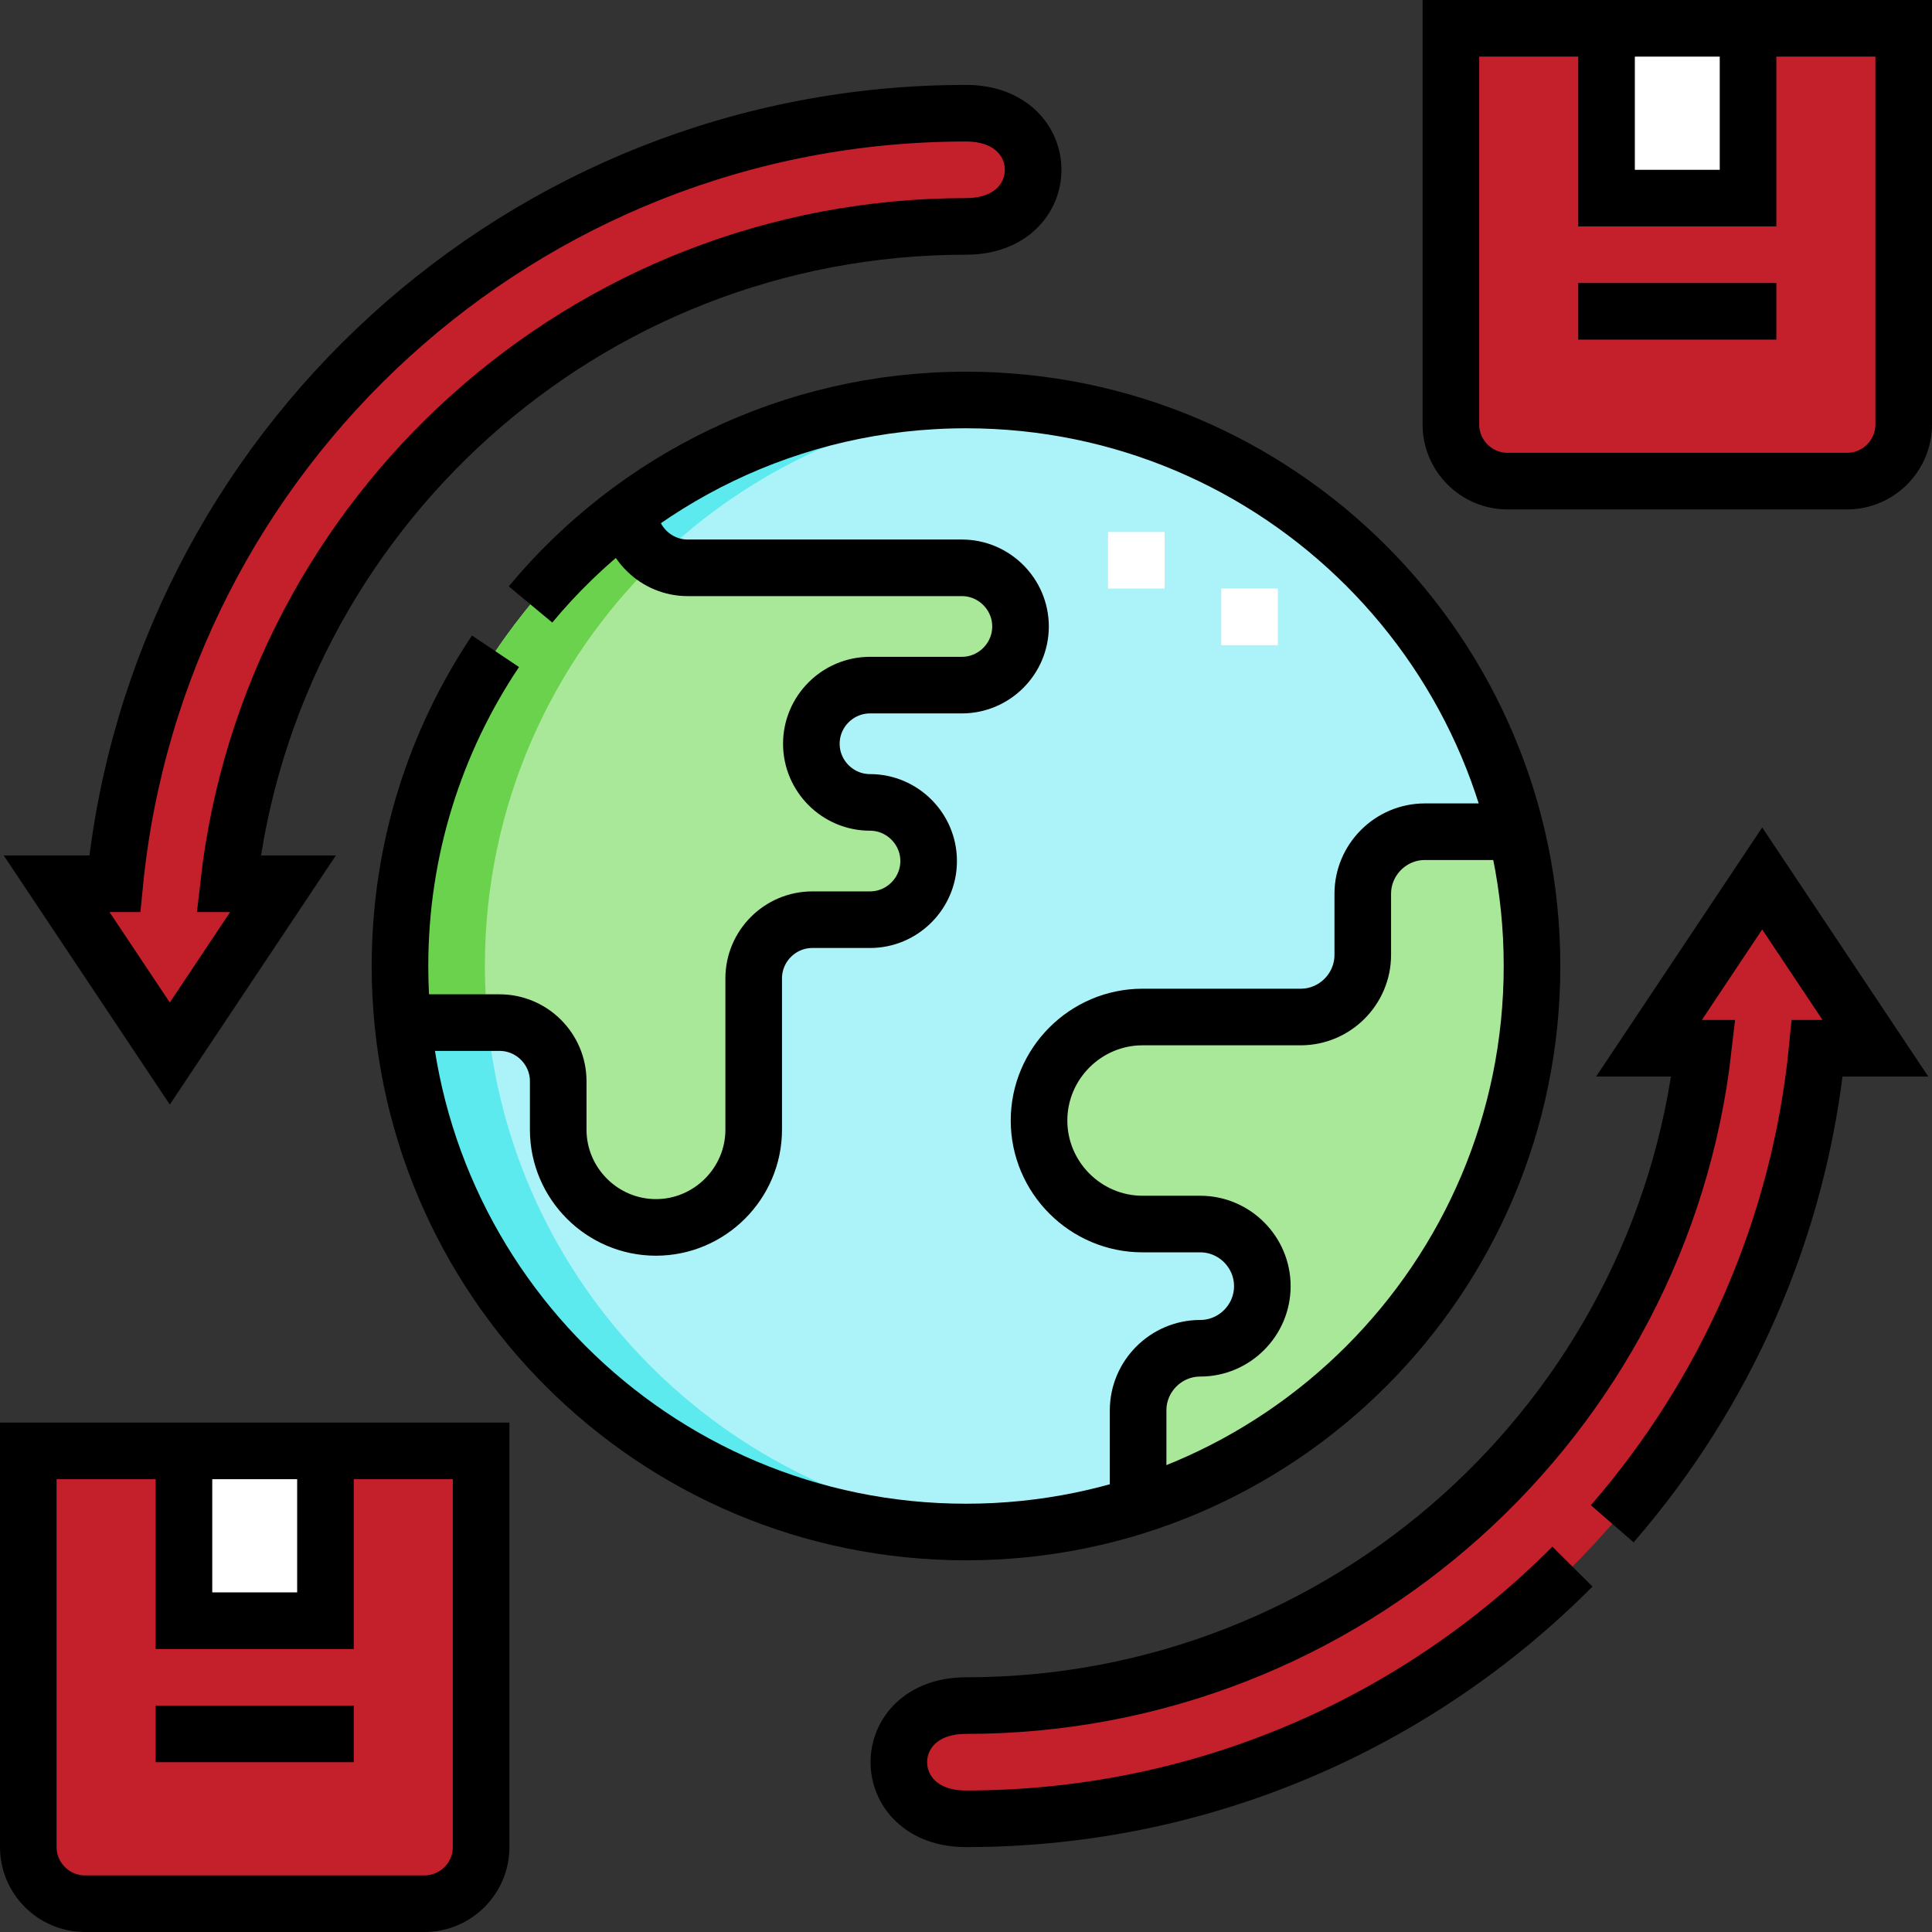<svg xmlns="http://www.w3.org/2000/svg" version="1.1" xmlns:xlink="http://www.w3.org/1999/xlink" width="512" height="512" x="0" y="0" viewBox="0 0 512 512" style="enable-background:new 0 0 512 512" xml:space="preserve" class=""><rect x="0" y="0" width="512" height="512" fill="#333333" stroke="none"/><g><path d="M425.75 52.5h37.5v-45h-37.5v45zm-377 377h37.5v-45h-37.5v45z" style="fill-rule:evenodd;clip-rule:evenodd;" fill="#ffffff" data-original="#ffffff" class=""></path><path d="M463.25 52.5h-37.5v-45H384.5v105c0 8.25 6.75 15 15 15h90c8.25 0 15-6.75 15-15V7.5h-41.25v45zm-377 377h-37.5v-45H7.5v105c0 8.25 6.75 15 15 15h90c8.25 0 15-6.75 15-15v-105H86.25v45z" style="fill-rule:evenodd;clip-rule:evenodd;" fill="#c3202b" data-original="#fec463" class="" opacity="1"></path><path d="M246.1 228.186c0 8.548-6.994 15.542-15.541 15.542h-15.282c-8.547 0-15.541 6.995-15.541 15.541v40.103c0 14.246-11.656 25.902-25.902 25.902s-25.902-11.656-25.902-25.902v-12.83c0-8.547-6.997-15.541-15.542-15.541h-25.65c7.526 75.8 71.479 135 149.259 135 15.903 0 31.229-2.475 45.612-7.061v-25.174c0-9.052 7.407-16.46 16.46-16.46s16.46-7.408 16.46-16.46-7.408-16.46-16.46-16.46h-15.284c-15.087 0-27.433-12.345-27.433-27.433 0-15.089 12.344-27.433 27.433-27.433h41.9c9.053 0 16.46-7.408 16.46-16.46v-16.186c0-9.052 7.407-16.46 16.46-16.46h24.146C385.776 154.748 326.581 106 256 106c-33.444 0-64.332 10.945-89.276 29.449.275 8.311 7.16 15.031 15.532 15.031h72.651c8.545 0 15.541 6.993 15.541 15.541s-6.994 15.542-15.541 15.542h-24.348c-8.547 0-15.542 6.993-15.542 15.541s6.994 15.541 15.542 15.541c8.547 0 15.541 6.993 15.541 15.541z" style="fill-rule:evenodd;clip-rule:evenodd;" fill="#acf3f9" data-original="#acf3f9" class=""></path><path d="M302.788 269.519c-15.089 0-27.433 12.345-27.433 27.433s12.346 27.433 27.433 27.433h15.284c9.052 0 16.46 7.408 16.46 16.46 0 9.053-7.407 16.46-16.46 16.46s-16.46 7.408-16.46 16.46v25.174C362.152 379.637 406 322.939 406 256c0-12.262-1.471-24.18-4.247-35.587h-24.146c-9.052 0-16.46 7.408-16.46 16.46v16.186c0 9.053-7.408 16.46-16.46 16.46h-41.899zm-72.229-25.791c8.547 0 15.541-6.993 15.541-15.542 0-8.548-6.993-15.541-15.541-15.541s-15.542-6.994-15.542-15.541c0-8.548 6.995-15.541 15.542-15.541h24.348c8.548 0 15.541-6.994 15.541-15.542s-6.996-15.541-15.541-15.541h-72.651c-8.372 0-15.256-6.721-15.532-15.032C129.879 162.78 106 206.601 106 256c0 5.062.251 10.066.741 15h25.649c8.544 0 15.542 6.994 15.542 15.541v12.83c0 14.246 11.656 25.902 25.902 25.902s25.902-11.656 25.902-25.902v-40.103c0-8.546 6.995-15.541 15.541-15.541h15.282z" style="fill-rule:evenodd;clip-rule:evenodd;" fill="#a9e899" data-original="#a9e899" class=""></path><path d="M60.589 234.2C71.754 136.16 154.971 60 256 60c23.727 0 23.727-30 0-30-117.603 0-214.293 89.565-225.589 204.2H15l30 45 30-45H60.589zm390.822 43.6H437l30-44.999 30 45h-15.411C470.293 392.435 373.603 482 256 482c-23.727 0-23.727-30 0-30 101.029 0 184.246-76.16 195.411-174.2z" style="fill-rule:evenodd;clip-rule:evenodd;" fill="#c3202b" data-original="#fdef8e" class="" opacity="1"></path><path d="M267.25 405.584C194.63 400.2 136.4 343.112 129.24 271h-22.5c7.526 75.8 71.479 135 149.259 135 3.785 0 7.537-.14 11.251-.416zM166.723 135.449c.176 5.287 3.001 9.984 7.475 12.762 24.479-23.692 57-39.123 93.074-41.793-3.69-.32-7.567-.418-11.272-.418-33.444 0-64.332 10.945-89.277 29.449z" style="fill-rule:evenodd;clip-rule:evenodd;" fill="#5ceaee" data-original="#5ceaee" class=""></path><path d="M106.74 271h22.5c-.49-4.934-.741-9.938-.741-15 0-42.308 17.516-80.525 45.691-107.794-4.335-2.654-7.288-7.372-7.467-12.757C129.879 162.78 106 206.601 106 256c0 5.062.251 10.066.74 15z" style="fill-rule:evenodd;clip-rule:evenodd;" fill="#6bd24d" data-original="#6bd24d"></path><path d="M243.6 60.397c4.102-.255 8.234-.397 12.4-.397 23.727 0 23.727-30 0-30-5.851 0-11.648.231-17.387.666 13.932 3.734 16.381 22.388 4.987 29.731zm24.799 391.206c-4.101.255-8.234.397-12.4.397-23.727 0-23.727 30 0 30 5.851 0 11.648-.231 17.387-.666-13.932-3.734-16.38-22.388-4.987-29.731z" style="fill-rule:evenodd;clip-rule:evenodd;" fill="#c3202b" data-original="#fee026" class="" opacity="1"></path><path d="M30 384.5H7.5v105c0 8.25 6.75 15 15 15H45c-8.25 0-15-6.75-15-15v-105zm377-377h-22.5v105c0 8.25 6.75 15 15 15H422c-8.25 0-15-6.75-15-15V7.5z" style="fill-rule:evenodd;clip-rule:evenodd;" fill="#c3202b" data-original="#fb8e4b" class="" opacity="1"></path><path d="M301.144 155.979v-15m30 30v-15" style="fill-rule:evenodd;clip-rule:evenodd;stroke-width:15;stroke-miterlimit:22.926;" fill-rule="evenodd" clip-rule="evenodd" fill="none" stroke="#ffffff" stroke-width="15" stroke-miterlimit="22.926" data-original="#ffffff"></path><path d="M401.753 220.413h-24.146c-9.052 0-16.46 7.408-16.46 16.46v16.186c0 9.053-7.408 16.46-16.46 16.46h-41.9c-15.089 0-27.433 12.345-27.433 27.433s12.346 27.433 27.433 27.433h15.284c9.052 0 16.46 7.408 16.46 16.46 0 9.053-7.407 16.46-16.46 16.46s-16.46 7.408-16.46 16.46v25.174m-134.887-263.49c.275 8.311 7.16 15.031 15.532 15.031h72.651c8.545 0 15.541 6.993 15.541 15.541s-6.994 15.542-15.541 15.542h-24.348c-8.547 0-15.542 6.993-15.542 15.541s6.994 15.541 15.542 15.541 15.541 6.993 15.541 15.541-6.994 15.542-15.541 15.542h-15.282c-8.547 0-15.541 6.995-15.541 15.541v40.103c0 14.246-11.656 25.902-25.902 25.902s-25.902-11.656-25.902-25.902v-12.83c0-8.547-6.997-15.541-15.542-15.541h-25.847M384.5 7.5h120v105c0 8.25-6.75 15-15 15h-90c-8.25 0-15-6.75-15-15V7.5z" style="fill-rule:evenodd;clip-rule:evenodd;stroke-width:15;stroke-miterlimit:22.926;" fill-rule="evenodd" clip-rule="evenodd" fill="none" stroke="#000000" stroke-width="15" stroke-miterlimit="22.926" data-original="#000000" class=""></path><path d="M463.25 7.5v45h-37.5v-45m-7.5 75h52.5M7.5 384.5h120v105c0 8.25-6.75 15-15 15h-90c-8.25 0-15-6.75-15-15v-105z" style="fill-rule:evenodd;clip-rule:evenodd;stroke-width:15;stroke-miterlimit:22.926;" fill-rule="evenodd" clip-rule="evenodd" fill="none" stroke="#000000" stroke-width="15" stroke-miterlimit="22.926" data-original="#000000" class=""></path><path d="M86.25 384.5v45h-37.5v-45m-7.5 74.999h52.5M75 234.2l-30 44.999-30-45h15.411C41.707 119.565 138.397 30 256 30c23.727 0 23.727 30 0 30-101.029 0-184.246 76.16-195.411 174.2H75zm341.712 180.967C375.655 456.442 318.814 482 256 482c-23.727 0-23.727-30 0-30 101.029 0 184.246-76.16 195.411-174.2H437l30-44.999 30 45h-15.411c-4.727 47.973-24.416 91.55-54.329 126.015" style="fill-rule:evenodd;clip-rule:evenodd;stroke-width:15;stroke-miterlimit:22.926;" fill-rule="evenodd" clip-rule="evenodd" fill="none" stroke="#000000" stroke-width="15" stroke-miterlimit="22.926" data-original="#000000" class=""></path><path d="M131.311 172.598C115.327 196.447 106 225.133 106 256c0 82.843 67.157 150 150 150s150-67.157 150-150-67.157-150-150-150c-46.412 0-87.897 21.081-115.411 54.188" style="fill-rule:evenodd;clip-rule:evenodd;stroke-width:15;stroke-miterlimit:22.926;" fill-rule="evenodd" clip-rule="evenodd" fill="none" stroke="#000000" stroke-width="15" stroke-miterlimit="22.926" data-original="#000000" class=""></path></g></svg>